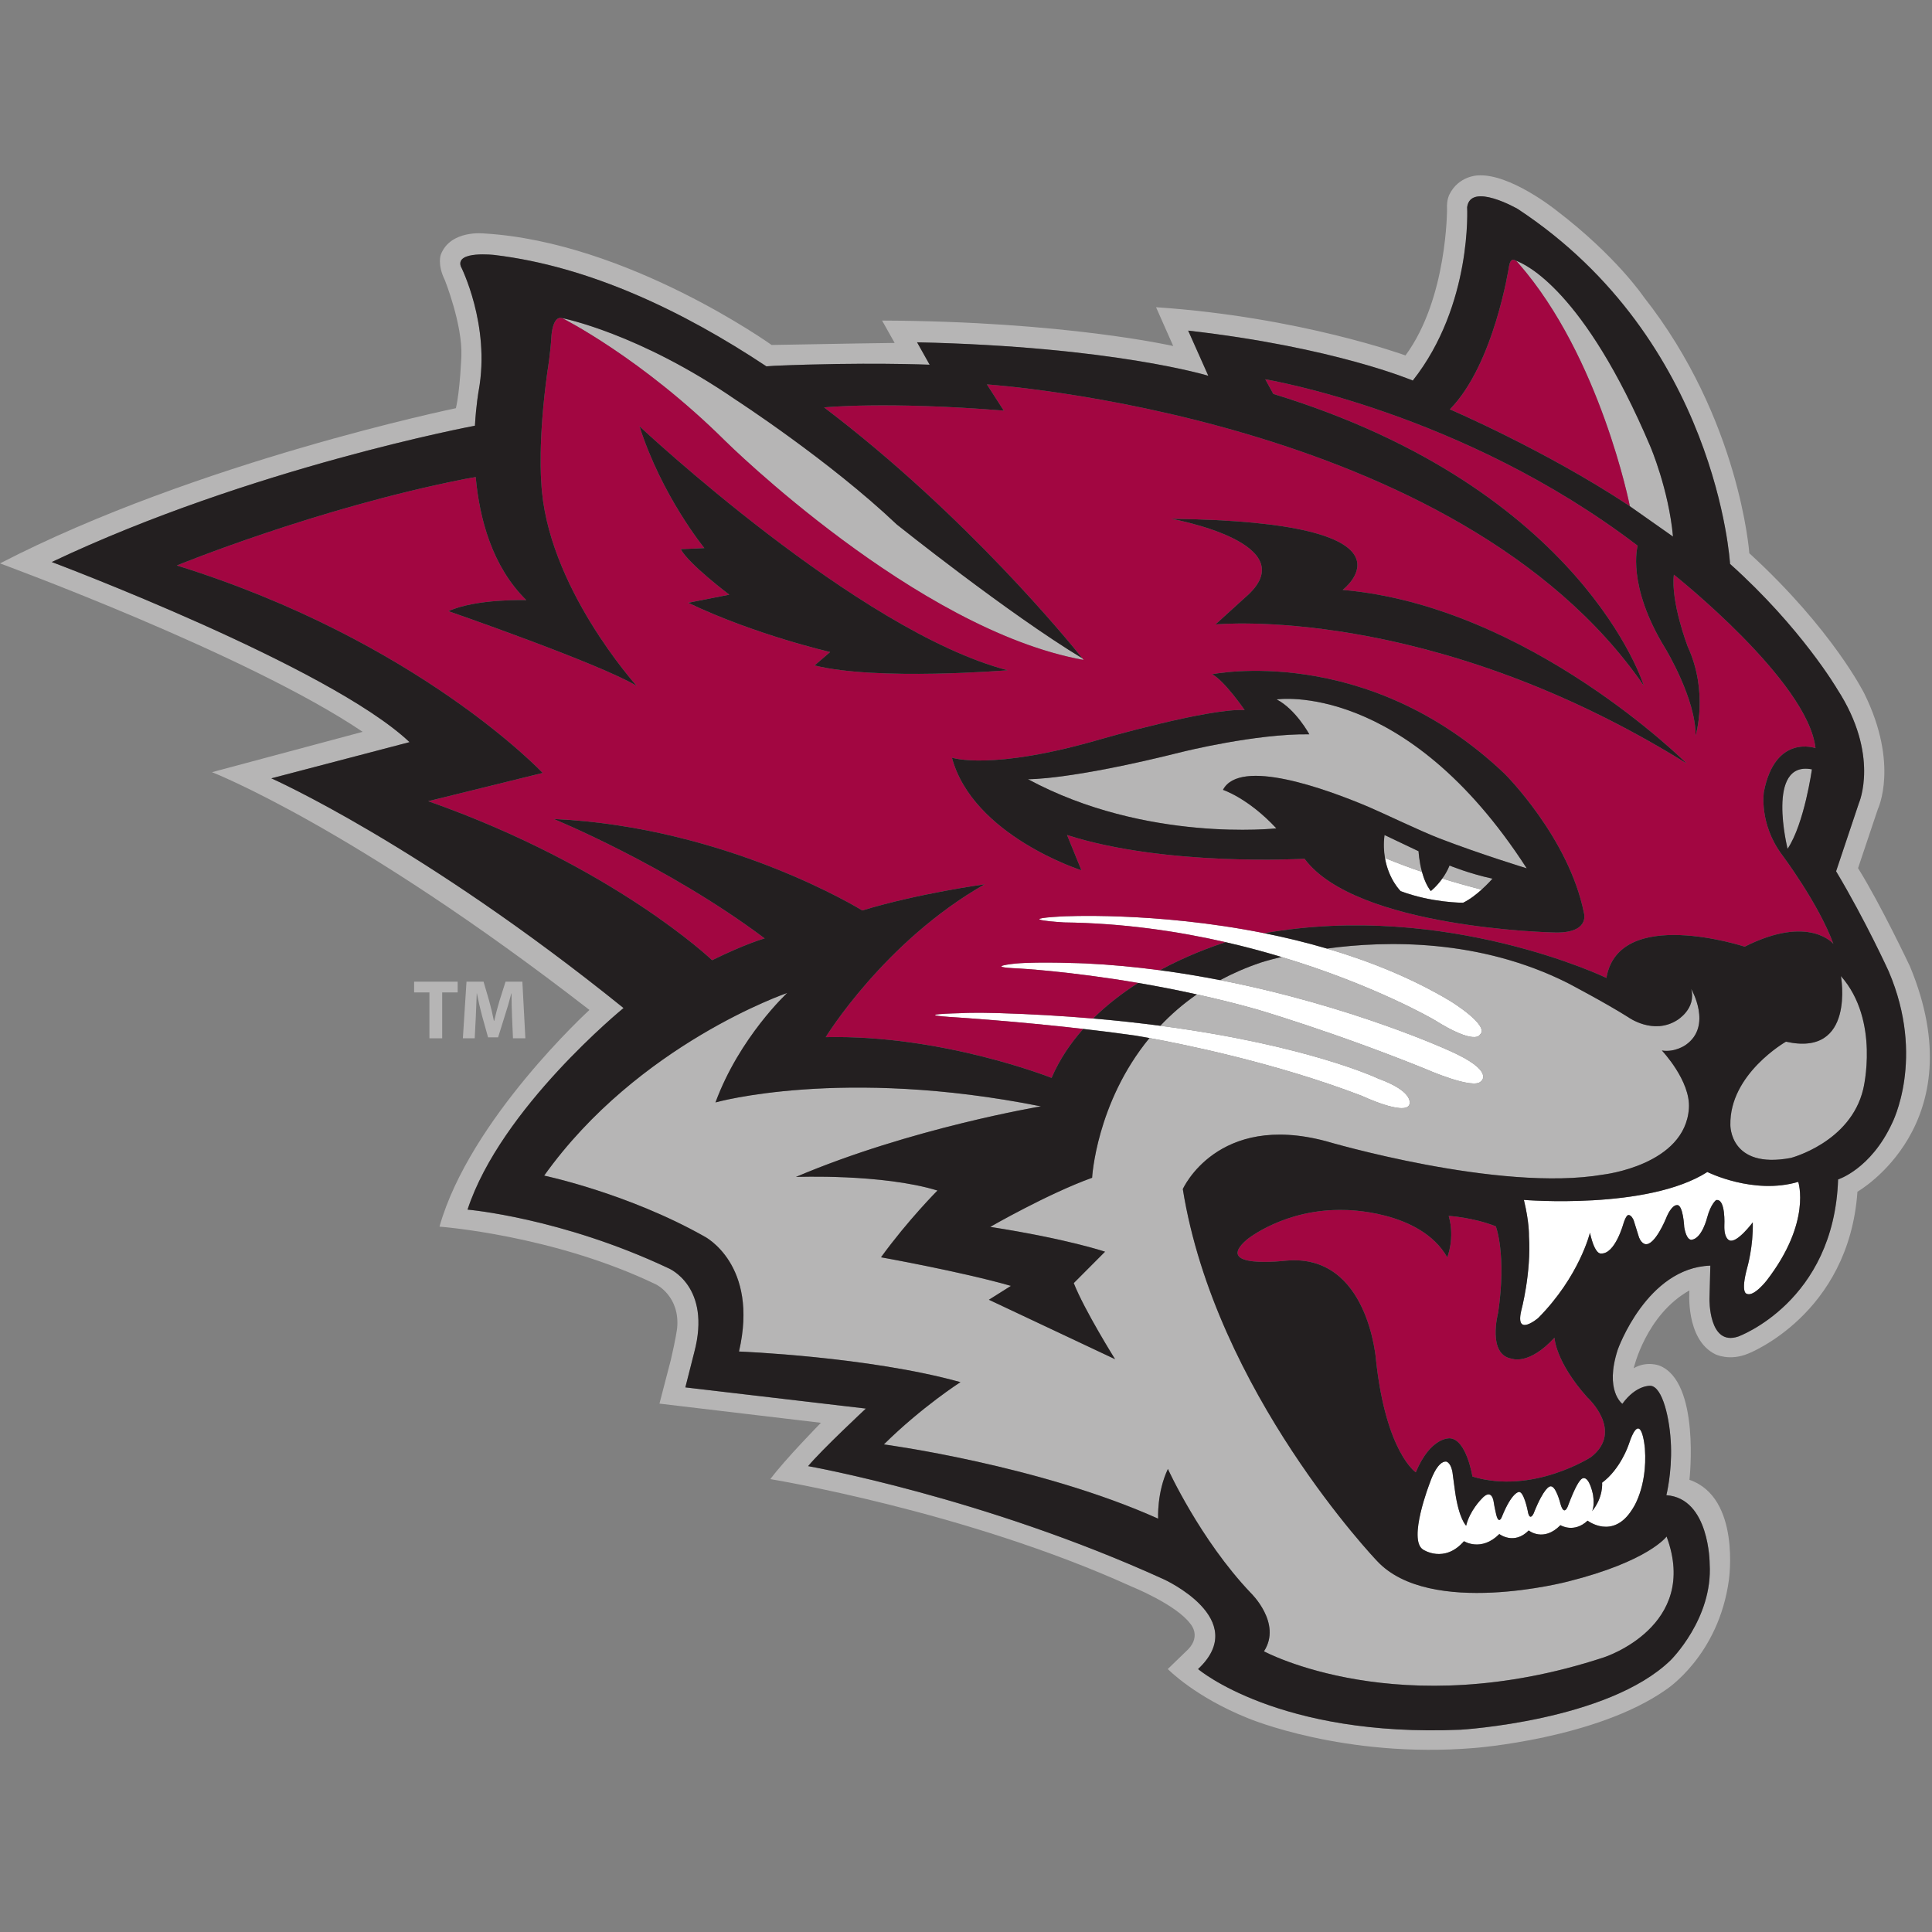 <?xml version="1.0" encoding="UTF-8"?>
<svg width="200px" height="200px" viewBox="0 0 200 200" version="1.1" xmlns="http://www.w3.org/2000/svg" xmlns:xlink="http://www.w3.org/1999/xlink">
    <rect x="0" y="0" width="200" height="200" fill="#808080" stroke="none"/>
    <!-- Generator: Sketch 51.3 (57544) - http://www.bohemiancoding.com/sketch -->
    <title>chico-st</title>
    <desc>Created with Sketch.</desc>
    <defs></defs>
    <g id="chico-st" stroke="none" stroke-width="1" fill="none" fill-rule="evenodd">
        <g id="chico-st_BGL" transform="translate(0, 18)">
            <g id="chico-st">
                <g id="g10" transform="translate(99.975, 81.61) scale(-1, 1) rotate(-180) translate(-99.975, -81.61) translate(0, 0.079)" fill-rule="nonzero">
                    <g id="g12">
                        <path d="M151.462,87.69 C152.162,88.028 152.835,88.561 153.376,89.048 C152.121,89.368 150.752,89.748 149.307,90.195 C148.714,89.361 148.116,88.899 148.116,88.899 C147.68,89.46 147.394,90.19 147.204,90.88 C145.94,91.311 144.653,91.791 143.371,92.32 C143.75,90.097 144.996,88.89 144.996,88.89 C148.252,87.668 151.462,87.69 151.462,87.69" id="path14" fill="#FFFFFF"></path>
                        <path d="M186.154,58.795 C181.515,57.423 176.744,59.816 176.744,59.816 C170.559,55.864 157.752,56.927 157.752,56.927 C158.329,54.552 158.276,53.203 158.276,53.203 C158.533,49.373 157.472,45.431 157.472,45.431 C156.84,42.667 159.238,44.704 159.238,44.704 C163.504,49.01 164.592,53.526 164.592,53.526 C165.112,51.168 165.741,51.381 165.741,51.381 C167.183,51.294 168.049,54.449 168.049,54.449 C168.336,55.376 168.553,55.357 168.553,55.357 C168.879,55.413 169.115,54.823 169.115,54.823 L169.577,53.343 C169.812,52.398 170.335,52.346 170.335,52.346 C171.32,52.207 172.448,54.973 172.448,54.973 C173.045,56.466 173.577,56.385 173.577,56.385 C174.238,56.527 174.352,54.102 174.352,54.102 C174.606,52.649 175.126,52.802 175.126,52.802 C176.2,52.949 176.72,55.089 176.72,55.089 C177.098,56.509 177.648,56.905 177.648,56.905 C178.664,57.115 178.503,54.268 178.503,54.268 C178.47,52.877 179.04,52.737 179.04,52.737 C179.802,52.401 181.446,54.602 181.446,54.602 C181.509,52.109 180.878,49.937 180.878,49.937 C180.141,47.229 180.827,47.209 180.827,47.209 C181.555,46.862 182.887,48.585 182.887,48.585 C187.563,54.649 186.154,58.795 186.154,58.795" id="path16" fill="#FFFFFF"></path>
                        <path d="M168.57,31.514 C168.57,31.514 167.731,29.042 165.85,27.655 C165.85,27.655 166.001,26.149 164.806,24.699 C164.806,24.699 165.091,25.149 164.914,26.378 C164.914,26.378 164.573,28.22 163.907,28.126 C163.541,28.075 163.043,27.168 162.358,25.363 C162.358,25.363 161.957,24.032 161.546,25.435 C161.546,25.435 161.037,27.529 160.429,27.255 C160.429,27.255 159.844,27.201 158.75,24.447 C158.75,24.447 158.339,23.554 158.143,24.772 C158.143,24.772 157.741,26.774 157.233,26.693 C157.233,26.693 156.503,26.69 155.466,24.1 C155.466,24.1 155.165,23.287 154.898,24.309 C154.898,24.309 154.718,25.054 154.618,25.704 C154.618,25.704 154.438,27.178 153.363,25.968 C153.363,25.968 152.139,24.75 151.776,23.201 C151.776,23.201 151.022,23.883 150.62,26.799 L150.394,28.47 C150.279,29.687 149.743,29.834 149.743,29.834 C148.762,29.975 148.012,27.623 148.012,27.623 C148.012,27.623 145.713,21.737 147.313,20.73 C147.313,20.73 149.503,19.25 151.551,21.597 C151.551,21.597 153.335,20.46 155.211,22.338 C155.211,22.338 156.73,21.162 158.251,22.708 C158.251,22.708 159.779,21.461 161.534,23.254 C161.534,23.254 162.924,22.389 164.348,23.722 C164.348,23.722 166.975,21.7 168.969,24.896 C168.969,24.896 170.564,27.08 170.281,31.182 C170.281,31.182 169.915,35.638 168.57,31.514" id="path18" fill="#FFFFFF"></path>
                        <path d="M110.16,85.652 C116.196,85.579 121.855,84.755 126.877,83.607 C128.917,83.141 130.845,82.62 132.656,82.076 C142.298,79.178 148.458,75.577 148.458,75.577 C152.752,72.883 153.192,74.026 153.192,74.026 C154.308,74.961 150.13,77.514 150.13,77.514 C146.11,79.917 141.719,81.665 137.366,82.945 C135.178,83.588 133.003,84.111 130.883,84.536 C119.517,86.812 109.877,86.27 109.877,86.27 C104.584,85.977 110.16,85.652 110.16,85.652" id="path20" fill="#FFFFFF"></path>
                        <path d="M105.448,80.886 C105.448,80.886 110.612,80.617 117.821,79.389 C119.723,79.066 121.761,78.673 123.895,78.201 C125.888,77.762 127.947,77.259 130.043,76.668 C130.043,76.668 138.137,74.303 147.552,70.49 C147.552,70.49 152.56,68.273 153.313,69.211 C153.313,69.211 154.834,70.247 150.046,72.368 C150.046,72.368 139.955,77.013 126.306,79.677 C124.296,80.069 122.209,80.42 120.067,80.703 C117.58,81.035 115.019,81.282 112.413,81.405 C112.413,81.405 107.579,81.615 105.124,81.394 C105.124,81.394 101.643,81.046 105.448,80.886" id="path22" fill="#FFFFFF"></path>
                        <path d="M142.708,69.471 C142.708,69.471 135.426,72.939 120.114,74.953 C117.954,75.238 115.635,75.493 113.153,75.705 C110.076,75.968 106.759,76.167 103.181,76.272 C103.181,76.272 100.73,76.343 99.397,76.256 C99.397,76.256 93.706,76.137 99.158,75.811 C99.158,75.811 105.192,75.425 112.136,74.627 C113.903,74.424 115.728,74.197 117.53,73.939 C117.53,73.939 118.07,73.853 118.993,73.684 C122.543,73.037 132.043,71.122 140.967,67.704 C140.967,67.704 145.36,65.637 145.885,66.763 C145.885,66.763 146.588,68.051 142.708,69.471" id="path24" fill="#FFFFFF"></path>
                        <path d="M195.862,64.854 C193.66,60.106 190.279,59.047 190.279,59.047 C189.855,46.363 179.939,42.782 179.939,42.782 C176.872,41.746 176.965,46.667 176.965,46.667 L177.053,50.124 C170.476,49.902 167.475,41.443 167.475,41.443 C166.077,37.163 167.946,35.819 167.946,35.819 C169.382,37.8 170.857,37.686 170.857,37.686 C172.103,37.596 172.882,34.282 172.98,31.458 C173.079,28.663 172.502,26.359 172.502,26.359 C176.992,26.041 176.984,19.254 176.984,19.254 C177.332,13.573 172.927,9.261 172.927,9.261 C166.439,2.977 151.221,2.083 151.221,2.083 C132.338,1.266 124.023,8.36 124.023,8.36 C129.543,13.532 120.488,17.647 120.488,17.647 C101.828,26.154 83.657,29.368 83.657,29.368 C85.045,31.045 89.634,35.326 89.634,35.326 L70.947,37.519 L71.866,41.139 C73.691,48.01 69.199,49.854 69.199,49.854 C58.08,55.094 48.399,55.922 48.399,55.922 C51.852,66.444 64.55,76.789 64.55,76.789 C43.562,93.723 28.089,100.568 28.089,100.568 L42.395,104.316 C34.053,112.198 5.358,122.96 5.358,122.96 C25.982,132.737 49.164,137.071 49.164,137.071 C49.289,139.261 49.553,140.697 49.553,140.697 C50.796,147.514 47.696,153.586 47.696,153.586 C47.175,155.217 51.203,154.744 51.203,154.744 C60.995,153.569 70.674,148.971 79.339,143.217 L80.146,143.274 C89.43,143.673 96.237,143.386 96.237,143.386 L94.936,145.706 C115.26,145.259 125.084,142.24 125.084,142.24 L122.999,146.916 C138.179,145.192 146.252,141.745 146.252,141.745 C152.435,149.579 151.878,159.693 151.878,159.693 C152.224,162.33 157.115,159.511 157.115,159.511 C177.783,145.906 179.094,122.765 179.094,122.765 C186.492,116.134 190.198,109.788 190.198,109.788 C194.621,102.961 192.434,98.004 192.434,98.004 L190.072,90.946 C193.124,85.847 195.517,80.588 195.517,80.588 C199.362,71.596 195.862,64.854 195.862,64.854 Z M197.723,81.089 C197.723,81.089 194.691,87.517 192.345,91.269 L194.396,97.386 C194.396,97.386 196.612,101.989 193.002,109.328 C193.002,109.328 189.717,115.977 181.09,123.869 C181.09,123.869 180.102,137.798 170.158,150.403 C170.158,150.403 167.316,154.635 161.101,159.369 C161.101,159.369 156.28,163.248 152.934,162.978 C152.934,162.978 150.982,162.922 150.036,160.997 C150.036,160.997 149.738,160.436 149.797,159.519 C149.797,159.519 149.84,150.243 145.496,144.345 C145.496,144.345 134.589,148.332 119.673,149.338 L121.451,145.322 C121.451,145.322 110.244,147.879 91.312,147.957 L92.615,145.641 C92.615,145.641 85.835,145.548 79.877,145.43 C79.877,145.43 64.985,156.084 50.131,156.972 C50.131,156.972 46.638,157.386 45.632,154.783 C45.632,154.783 45.246,153.776 46.048,152.15 C46.048,152.15 47.879,147.563 47.762,144.307 C47.762,144.307 47.63,140.739 47.193,138.884 C47.193,138.884 20.359,133.346 -6.06329786e-14,122.818 C-6.06329786e-14,122.818 25.628,113.433 37.544,105.383 L21.943,101.205 C21.943,101.205 36.618,95.512 61.019,76.592 C61.019,76.592 48.629,65.276 45.495,54.159 C45.495,54.159 57.27,53.3 67.924,48.171 C67.924,48.171 70.419,46.958 70.095,43.636 C70.095,43.636 69.97,42.612 69.444,40.361 L68.267,35.839 L84.982,33.853 C84.982,33.853 81.22,30.018 79.746,28.023 C79.746,28.023 99.884,24.736 117.087,16.925 C117.087,16.925 121.738,15.058 123.214,13.059 C123.214,13.059 124.369,11.842 123.007,10.411 L120.889,8.364 C120.889,8.364 123.676,5.48 129.203,3.268 C129.203,3.268 139.143,-0.932 152.637,0.191 C152.637,0.191 165.244,1.139 172.464,6.228 C172.464,6.228 177.912,9.72 178.975,17.591 C178.975,17.591 180.22,26.116 174.892,27.949 C174.892,27.949 176.037,38.134 171.757,39.785 C171.757,39.785 170.445,40.282 169.119,39.502 C169.119,39.502 170.383,45.028 174.887,47.555 C174.887,47.555 174.45,42.498 177.557,40.955 C177.557,40.955 179.03,40.196 180.989,41.023 C180.989,41.023 191.385,45.049 192.282,57.777 C192.282,57.777 204.521,64.715 197.723,81.089 Z" id="path26" fill="#B6B5B5"></path>
                        <path d="M157.199,153.874 C165.687,144.16 168.722,128.747 168.722,128.747 C168.664,128.786 168.605,128.822 168.547,128.86 L168.548,128.859 L173.188,125.595 C172.741,130.489 170.846,134.914 170.846,134.914 C163.96,151.151 157.879,153.822 156.914,154.156 C157.076,154.04 157.199,153.874 157.199,153.874" id="path28" fill="#B6B5B5"></path>
                        <path d="M112.179,112.824 C112.179,112.824 112.136,112.879 112.05,112.986 C104.359,117.628 92.834,126.848 92.834,126.848 C85.837,133.485 76.159,139.76 76.159,139.76 C66.116,146.669 58.198,148.209 58.198,148.209 C58.198,148.209 66.393,144.113 75.106,135.467 C75.106,135.467 94.864,115.928 112.179,112.824" id="path30" fill="#B6B5B5"></path>
                        <path d="M106.418,100.477 C118.654,93.88 132.125,95.391 132.125,95.391 C129.204,98.535 126.602,99.375 126.602,99.375 C128.354,102.726 137.267,99.473 141.635,97.629 C143.096,97.01 147.086,95.09 148.993,94.357 C153.265,92.712 158.046,91.252 158.046,91.252 C145.45,110.76 132.16,108.738 132.16,108.738 C134.143,107.708 135.541,105.125 135.541,105.125 C130.027,105.209 122.405,103.31 122.405,103.31 C110.697,100.368 106.418,100.477 106.418,100.477" id="path32" fill="#B6B5B5"></path>
                        <path d="M153.376,89.048 C154.042,89.649 154.501,90.182 154.501,90.182 C152.083,90.703 150.056,91.541 150.056,91.541 C149.844,91.017 149.576,90.571 149.307,90.195 C150.752,89.748 152.121,89.368 153.376,89.048" id="path34" fill="#B6B5B5"></path>
                        <path d="M143.371,92.32 C144.653,91.791 145.94,91.311 147.204,90.88 C146.896,92.004 146.849,93.022 146.849,93.022 L143.326,94.698 C143.21,93.806 143.25,93.017 143.371,92.32" id="path36" fill="#B6B5B5"></path>
                        <path d="M173.612,75.531 C171.133,73.967 168.569,75.831 168.569,75.831 C166.169,77.348 162.265,79.391 162.265,79.391 C153.189,83.939 143.599,83.793 137.366,82.945 C141.719,81.665 146.11,79.917 150.13,77.514 C150.13,77.514 154.308,74.961 153.192,74.026 C153.192,74.026 152.752,72.883 148.458,75.577 C148.458,75.577 142.298,79.178 132.656,82.076 C131.302,81.754 130.531,81.5 130.531,81.5 C128.99,80.981 127.588,80.365 126.306,79.677 C139.955,77.013 150.046,72.368 150.046,72.368 C154.834,70.247 153.313,69.211 153.313,69.211 C152.56,68.273 147.552,70.49 147.552,70.49 C138.137,74.303 130.043,76.668 130.043,76.668 C127.947,77.259 125.888,77.762 123.895,78.201 C122.449,77.201 121.201,76.102 120.114,74.953 C135.426,72.939 142.708,69.471 142.708,69.471 C146.588,68.051 145.885,66.763 145.885,66.763 C145.36,65.637 140.967,67.704 140.967,67.704 C132.043,71.122 122.543,73.037 118.993,73.684 C113.475,66.976 113.054,59.219 113.054,59.219 C108.452,57.558 102.507,54.134 102.507,54.134 C110.539,52.881 114.394,51.565 114.394,51.565 L111.154,48.314 C112.284,45.463 115.433,40.437 115.433,40.437 L102.371,46.591 L104.652,48.027 C99.498,49.505 91.202,50.986 91.202,50.986 C93.985,54.828 97.046,57.898 97.046,57.898 C91.299,59.657 82.392,59.304 82.392,59.304 C94.302,64.37 107.757,66.611 107.757,66.611 C87.159,70.728 74.066,67.018 74.066,67.018 C76.555,73.775 81.494,78.351 81.494,78.351 C81.494,78.351 66.056,73.075 56.332,59.442 C56.332,59.442 64.959,57.636 72.929,53.138 C72.929,53.138 78.589,50.258 76.5,41.233 C76.5,41.233 89.883,40.715 99.427,38.062 C99.427,38.062 95.426,35.501 91.498,31.617 C91.498,31.617 107.514,29.484 119.891,23.93 C119.891,23.93 119.741,26.622 120.9,29.075 C120.9,29.075 124.228,21.76 129.474,16.247 C129.474,16.247 132.744,13.115 130.845,10.197 C130.845,10.197 144.877,2.609 166.038,9.573 C166.038,9.573 175.984,12.763 172.525,22.082 C172.525,22.082 170.686,19.525 162.315,17.423 C162.315,17.423 148.002,13.656 142.539,19.564 C142.539,19.564 125.812,37.062 122.444,58.047 C122.444,58.047 125.999,66.03 137.29,63 C137.29,63 155.213,57.691 165.971,59.549 C165.971,59.549 174.444,60.515 174.834,66.405 C175.022,69.255 172.035,72.394 172.035,72.394 C173.409,72.171 174.509,72.974 174.509,72.974 C177.31,74.938 175.073,78.767 175.073,78.767 C175.625,76.711 173.612,75.531 173.612,75.531" id="path38" fill="#B6B5B5"></path>
                        <path d="M184.881,73.307 C184.881,73.307 179.026,69.97 179.127,64.687 C179.127,64.687 179.04,60.082 185.38,61.271 C185.38,61.271 191.566,62.863 192.879,68.391 C192.879,68.391 194.64,75.481 190.572,80.097 C190.572,80.097 192.1,71.687 184.881,73.307" id="path40" fill="#B6B5B5"></path>
                        <path d="M187.568,101.498 C182.76,102.435 185.05,93.273 185.05,93.273 C186.789,95.884 187.568,101.498 187.568,101.498" id="path42" fill="#B6B5B5"></path>
                        <polyline id="path44" fill="#B6B5B5" points="45.776 73.656 45.776 78.406 47.377 78.406 47.377 79.518 42.869 79.518 42.869 78.406 44.453 78.406 44.453 73.656 45.776 73.656"></polyline>
                        <path d="M49.352,78.311 L49.368,78.311 C49.517,77.534 49.709,76.711 49.895,76.013 L50.525,73.752 L51.562,73.752 L52.276,76.039 C52.5,76.727 52.746,77.564 52.934,78.311 L52.953,78.311 C52.953,77.448 52.981,76.604 53.006,75.9 L53.103,73.656 L54.386,73.656 L54.076,79.518 L52.335,79.518 L51.716,77.57 C51.516,76.91 51.315,76.143 51.16,75.465 L51.127,75.465 C50.994,76.154 50.82,76.883 50.632,77.555 L50.058,79.518 L48.292,79.518 L47.916,73.656 L49.142,73.656 L49.256,75.885 C49.289,76.615 49.323,77.519 49.352,78.311" id="path46" fill="#B6B5B5"></path>
                        <path d="M168.722,128.747 C168.722,128.747 165.687,144.16 157.199,153.874 C157.199,153.874 157.076,154.04 156.914,154.156 C156.672,154.325 156.348,154.378 156.212,153.568 C156.212,153.568 154.68,143.435 150.089,138.766 C150.089,138.766 159.938,134.545 168.547,128.86 C168.605,128.822 168.664,128.786 168.722,128.747" id="path48" fill="#A20641"></path>
                        <path d="M125.823,116.498 L128.879,119.274 C135.501,124.908 121.236,127.435 121.236,127.435 C148.236,127.118 138.99,120.075 138.99,120.075 C158.28,118.403 174.597,102.11 174.597,102.11 C147.863,118.719 125.823,116.498 125.823,116.498 Z M160.722,84.617 C160.722,84.617 140.369,85.051 135.045,92.243 C135.045,92.243 120.698,91.409 110.458,94.701 L111.949,91.049 C111.949,91.049 100.717,94.628 98.542,102.71 C98.542,102.71 102.581,101.294 114.029,104.642 C114.029,104.642 125.117,107.841 128.845,107.638 C128.845,107.638 126.719,110.727 125.473,111.34 C125.473,111.34 141.451,114.656 155.764,101.037 C155.764,101.037 162.419,94.424 163.974,86.606 C163.974,86.606 164.635,84.438 160.722,84.617 Z M84.326,112.255 L85.938,113.644 C85.938,113.644 78.162,115.428 71.238,118.742 L75.497,119.58 C75.497,119.58 71.301,122.74 70.473,124.29 L72.916,124.402 C72.916,124.402 68.514,129.775 66.199,137.012 C66.199,137.012 88.847,115.765 104.306,111.757 C104.306,111.757 90.782,110.642 84.326,112.255 Z M184.475,92.654 C182.068,95.878 182.596,99.164 182.596,99.164 C183.767,105.196 187.94,103.695 187.94,103.695 C187.171,110.646 173.279,121.652 173.279,121.652 C172.944,118.81 174.708,114.216 174.708,114.216 C176.903,109.451 175.523,104.968 175.523,104.968 C175.588,108.738 172.425,113.964 172.425,113.964 C168.331,120.596 169.533,124.647 169.533,124.647 C151.373,138.509 130.981,141.876 130.981,141.876 L131.812,140.362 C163.92,130.55 170.167,110.16 170.167,110.16 C150.875,138.161 102.164,141.346 102.164,141.346 L103.909,138.636 C91.722,139.618 85.309,138.966 85.309,138.966 C100.057,127.781 110.769,114.59 112.05,112.986 C112.136,112.879 112.179,112.824 112.179,112.824 C94.864,115.928 75.106,135.467 75.106,135.467 C66.393,144.113 58.198,148.209 58.198,148.209 C57.207,148.508 57.085,146.379 57.085,146.379 C56.984,144.549 56.678,142.751 56.678,142.751 C55.654,135.434 56.032,131.23 56.032,131.23 C56.536,120.502 65.913,110.137 65.913,110.137 C62.104,112.439 46.425,117.875 46.425,117.875 C49.326,119.187 54.483,119.018 54.483,119.018 C50.945,122.495 49.636,127.458 49.245,131.756 L48.117,131.557 C32.76,128.531 18.305,122.604 18.305,122.604 C43.3,114.825 56.178,101.126 56.178,101.126 L44.33,98.203 C63.589,91.418 73.72,81.741 73.72,81.741 C77.299,83.497 79.161,83.997 79.161,83.997 C69.091,91.549 57.321,96.361 57.321,96.361 C75.336,95.528 89.262,86.889 89.262,86.889 C95.05,88.657 101.927,89.597 101.927,89.597 C91.549,83.691 85.477,73.775 85.477,73.775 C97.59,74.045 108.859,69.558 108.859,69.558 C109.677,71.466 110.819,73.146 112.136,74.627 C105.192,75.425 99.158,75.811 99.158,75.811 C93.706,76.137 99.397,76.256 99.397,76.256 C100.73,76.343 103.181,76.272 103.181,76.272 C106.759,76.167 110.076,75.968 113.153,75.705 C114.605,77.14 116.213,78.362 117.821,79.389 C110.612,80.617 105.448,80.886 105.448,80.886 C101.643,81.046 105.124,81.394 105.124,81.394 C107.579,81.615 112.413,81.405 112.413,81.405 C115.019,81.282 117.58,81.035 120.067,80.703 C122.849,82.206 125.402,83.134 126.877,83.607 C121.855,84.755 116.196,85.579 110.16,85.652 C110.16,85.652 104.584,85.977 109.877,86.27 C109.877,86.27 119.517,86.812 130.883,84.536 C149.766,87.864 166.294,79.907 166.294,79.907 C167.582,87.413 180.611,83.143 180.611,83.143 C187.293,86.509 189.792,83.431 189.792,83.431 C188.26,87.616 184.475,92.654 184.475,92.654 Z" id="path50" fill="#A20641"></path>
                        <path d="M164.331,36.471 C160.994,40.201 160.92,42.667 160.92,42.667 C158.276,39.78 156.517,40.485 156.517,40.485 C153.916,40.888 155.087,45.246 155.087,45.246 C155.973,51.306 154.847,54.189 154.847,54.189 C152.551,55.111 149.969,55.273 149.969,55.273 C150.634,52.932 149.819,50.988 149.819,50.988 C147.01,55.901 139.197,55.882 139.197,55.882 C133.012,56.054 129.099,52.836 129.099,52.836 C125.442,49.716 133.106,50.635 133.106,50.635 C141.722,51.443 142.458,40.22 142.458,40.22 C143.505,30.748 146.561,28.728 146.561,28.728 C148.116,32.446 150.102,32.249 150.102,32.249 C151.824,32.115 152.424,28.289 152.424,28.289 C158.642,26.393 164.698,30.301 164.698,30.301 C168.159,33.009 164.331,36.471 164.331,36.471" id="path52" fill="#A20641"></path>
                        <path d="M192.879,68.391 C191.566,62.863 185.38,61.271 185.38,61.271 C179.04,60.082 179.127,64.687 179.127,64.687 C179.026,69.97 184.881,73.307 184.881,73.307 C192.1,71.687 190.572,80.097 190.572,80.097 C194.64,75.481 192.879,68.391 192.879,68.391 Z M182.887,48.585 C182.887,48.585 181.555,46.862 180.827,47.209 C180.827,47.209 180.141,47.229 180.878,49.937 C180.878,49.937 181.509,52.109 181.446,54.602 C181.446,54.602 179.802,52.401 179.04,52.737 C179.04,52.737 178.47,52.877 178.503,54.268 C178.503,54.268 178.664,57.115 177.648,56.905 C177.648,56.905 177.098,56.509 176.72,55.089 C176.72,55.089 176.2,52.949 175.126,52.802 C175.126,52.802 174.606,52.649 174.352,54.102 C174.352,54.102 174.238,56.527 173.577,56.385 C173.577,56.385 173.045,56.466 172.448,54.973 C172.448,54.973 171.32,52.207 170.335,52.346 C170.335,52.346 169.812,52.398 169.577,53.343 L169.115,54.823 C169.115,54.823 168.879,55.413 168.553,55.357 C168.553,55.357 168.336,55.376 168.049,54.449 C168.049,54.449 167.183,51.294 165.741,51.381 C165.741,51.381 165.112,51.168 164.592,53.526 C164.592,53.526 163.504,49.01 159.238,44.704 C159.238,44.704 156.84,42.667 157.472,45.431 C157.472,45.431 158.533,49.373 158.276,53.203 C158.276,53.203 158.329,54.552 157.752,56.927 C157.752,56.927 170.559,55.864 176.744,59.816 C176.744,59.816 181.515,57.423 186.154,58.795 C186.154,58.795 187.563,54.649 182.887,48.585 Z M168.57,31.514 C169.915,35.638 170.281,31.182 170.281,31.182 C170.564,27.08 168.969,24.896 168.969,24.896 C166.975,21.7 164.348,23.722 164.348,23.722 C162.924,22.389 161.534,23.254 161.534,23.254 C159.779,21.461 158.251,22.708 158.251,22.708 C156.73,21.162 155.211,22.338 155.211,22.338 C153.335,20.46 151.551,21.597 151.551,21.597 C149.503,19.25 147.313,20.73 147.313,20.73 C145.713,21.737 148.012,27.623 148.012,27.623 C148.012,27.623 148.762,29.975 149.743,29.834 C149.743,29.834 150.279,29.687 150.394,28.47 L150.62,26.799 C151.022,23.883 151.776,23.201 151.776,23.201 C152.139,24.75 153.363,25.968 153.363,25.968 C154.438,27.178 154.618,25.704 154.618,25.704 C154.718,25.054 154.898,24.309 154.898,24.309 C155.165,23.287 155.466,24.1 155.466,24.1 C156.503,26.69 157.233,26.693 157.233,26.693 C157.741,26.774 158.143,24.772 158.143,24.772 C158.339,23.554 158.75,24.447 158.75,24.447 C159.844,27.201 160.429,27.255 160.429,27.255 C161.037,27.529 161.546,25.435 161.546,25.435 C161.957,24.032 162.358,25.363 162.358,25.363 C163.043,27.168 163.541,28.075 163.907,28.126 C164.573,28.22 164.914,26.378 164.914,26.378 C165.091,25.149 164.806,24.699 164.806,24.699 C166.001,26.149 165.85,27.655 165.85,27.655 C167.731,29.042 168.57,31.514 168.57,31.514 Z M149.969,55.273 C149.969,55.273 152.551,55.111 154.847,54.189 C154.847,54.189 155.973,51.306 155.087,45.246 C155.087,45.246 153.916,40.888 156.517,40.485 C156.517,40.485 158.276,39.78 160.92,42.667 C160.92,42.667 160.994,40.201 164.331,36.471 C164.331,36.471 168.159,33.009 164.698,30.301 C164.698,30.301 158.642,26.393 152.424,28.289 C152.424,28.289 151.824,32.115 150.102,32.249 C150.102,32.249 148.116,32.446 146.561,28.728 C146.561,28.728 143.505,30.748 142.458,40.22 C142.458,40.22 141.722,51.443 133.106,50.635 C133.106,50.635 125.442,49.716 129.099,52.836 C129.099,52.836 133.012,56.054 139.197,55.882 C139.197,55.882 147.01,55.901 149.819,50.988 C149.819,50.988 150.634,52.932 149.969,55.273 Z M187.568,101.498 C187.568,101.498 186.789,95.884 185.05,93.273 C185.05,93.273 182.76,102.435 187.568,101.498 Z M172.525,22.082 C175.984,12.763 166.038,9.573 166.038,9.573 C144.877,2.609 130.845,10.197 130.845,10.197 C132.744,13.115 129.474,16.247 129.474,16.247 C124.228,21.76 120.9,29.075 120.9,29.075 C119.741,26.622 119.891,23.93 119.891,23.93 C107.514,29.484 91.498,31.617 91.498,31.617 C95.426,35.501 99.427,38.062 99.427,38.062 C89.883,40.715 76.5,41.233 76.5,41.233 C78.589,50.258 72.929,53.138 72.929,53.138 C64.959,57.636 56.332,59.442 56.332,59.442 C66.056,73.075 81.494,78.351 81.494,78.351 C81.494,78.351 76.555,73.775 74.066,67.018 C74.066,67.018 87.159,70.728 107.757,66.611 C107.757,66.611 94.302,64.37 82.392,59.304 C82.392,59.304 91.299,59.657 97.046,57.898 C97.046,57.898 93.985,54.828 91.202,50.986 C91.202,50.986 99.498,49.505 104.652,48.027 L102.371,46.591 L115.433,40.437 C115.433,40.437 112.284,45.463 111.154,48.314 L114.394,51.565 C114.394,51.565 110.539,52.881 102.507,54.134 C102.507,54.134 108.452,57.558 113.054,59.219 C113.054,59.219 113.475,66.976 118.993,73.684 C118.07,73.853 117.53,73.939 117.53,73.939 C115.728,74.197 113.903,74.424 112.136,74.627 C110.819,73.146 109.677,71.466 108.859,69.558 C108.859,69.558 97.59,74.045 85.477,73.775 C85.477,73.775 91.549,83.691 101.927,89.597 C101.927,89.597 95.05,88.657 89.262,86.889 C89.262,86.889 75.336,95.528 57.321,96.361 C57.321,96.361 69.091,91.549 79.161,83.997 C79.161,83.997 77.299,83.497 73.72,81.741 C73.72,81.741 63.589,91.418 44.33,98.203 L56.178,101.126 C56.178,101.126 43.3,114.825 18.305,122.604 C18.305,122.604 32.76,128.531 48.117,131.557 L49.245,131.756 C49.636,127.458 50.945,122.495 54.483,119.018 C54.483,119.018 49.326,119.187 46.425,117.875 C46.425,117.875 62.104,112.439 65.913,110.137 C65.913,110.137 56.536,120.502 56.032,131.23 C56.032,131.23 55.654,135.434 56.678,142.751 C56.678,142.751 56.984,144.549 57.085,146.379 C57.085,146.379 57.207,148.508 58.198,148.209 C58.198,148.209 66.116,146.669 76.159,139.76 C76.159,139.76 85.837,133.485 92.834,126.848 C92.834,126.848 104.359,117.628 112.05,112.986 C110.769,114.59 100.057,127.781 85.309,138.966 C85.309,138.966 91.722,139.618 103.909,138.636 L102.164,141.346 C102.164,141.346 150.875,138.161 170.167,110.16 C170.167,110.16 163.92,130.55 131.812,140.362 L130.981,141.876 C130.981,141.876 151.373,138.509 169.533,124.647 C169.533,124.647 168.331,120.596 172.425,113.964 C172.425,113.964 175.588,108.738 175.523,104.968 C175.523,104.968 176.903,109.451 174.708,114.216 C174.708,114.216 172.944,118.81 173.279,121.652 C173.279,121.652 187.171,110.646 187.94,103.695 C187.94,103.695 183.767,105.196 182.596,99.164 C182.596,99.164 182.068,95.878 184.475,92.654 C184.475,92.654 188.26,87.616 189.792,83.431 C189.792,83.431 187.293,86.509 180.611,83.143 C180.611,83.143 167.582,87.413 166.294,79.907 C166.294,79.907 149.766,87.864 130.883,84.536 C133.003,84.111 135.178,83.588 137.366,82.945 C143.599,83.793 153.189,83.939 162.265,79.391 C162.265,79.391 166.169,77.348 168.569,75.831 C168.569,75.831 171.133,73.967 173.612,75.531 C173.612,75.531 175.625,76.711 175.073,78.767 C175.073,78.767 177.31,74.938 174.509,72.974 C174.509,72.974 173.409,72.171 172.035,72.394 C172.035,72.394 175.022,69.255 174.834,66.405 C174.444,60.515 165.971,59.549 165.971,59.549 C155.213,57.691 137.29,63 137.29,63 C125.999,66.03 122.444,58.047 122.444,58.047 C125.812,37.062 142.539,19.564 142.539,19.564 C148.002,13.656 162.315,17.423 162.315,17.423 C170.686,19.525 172.525,22.082 172.525,22.082 Z M156.212,153.568 C156.348,154.378 156.672,154.325 156.914,154.156 C157.879,153.822 163.96,151.151 170.846,134.914 C170.846,134.914 172.741,130.489 173.188,125.595 L168.548,128.859 L168.547,128.86 C159.938,134.545 150.089,138.766 150.089,138.766 C154.68,143.435 156.212,153.568 156.212,153.568 Z M195.517,80.588 C195.517,80.588 193.124,85.847 190.072,90.946 L192.434,98.004 C192.434,98.004 194.621,102.961 190.198,109.788 C190.198,109.788 186.492,116.134 179.094,122.765 C179.094,122.765 177.783,145.906 157.115,159.511 C157.115,159.511 152.224,162.33 151.878,159.693 C151.878,159.693 152.435,149.579 146.252,141.745 C146.252,141.745 138.179,145.192 122.999,146.916 L125.084,142.24 C125.084,142.24 115.26,145.259 94.936,145.706 L96.237,143.386 C96.237,143.386 89.43,143.673 80.146,143.274 L79.339,143.217 C70.674,148.971 60.995,153.569 51.203,154.744 C51.203,154.744 47.175,155.217 47.696,153.586 C47.696,153.586 50.796,147.514 49.553,140.697 C49.553,140.697 49.289,139.261 49.164,137.071 C49.164,137.071 25.982,132.737 5.358,122.96 C5.358,122.96 34.053,112.198 42.395,104.316 L28.089,100.568 C28.089,100.568 43.562,93.723 64.55,76.789 C64.55,76.789 51.852,66.444 48.399,55.922 C48.399,55.922 58.08,55.094 69.199,49.854 C69.199,49.854 73.691,48.01 71.866,41.139 L70.947,37.519 L89.634,35.326 C89.634,35.326 85.045,31.045 83.657,29.368 C83.657,29.368 101.828,26.154 120.488,17.647 C120.488,17.647 129.543,13.532 124.023,8.36 C124.023,8.36 132.338,1.266 151.221,2.083 C151.221,2.083 166.439,2.977 172.927,9.261 C172.927,9.261 177.332,13.573 176.984,19.254 C176.984,19.254 176.992,26.041 172.502,26.359 C172.502,26.359 173.079,28.663 172.98,31.458 C172.882,34.282 172.103,37.596 170.857,37.686 C170.857,37.686 169.382,37.8 167.946,35.819 C167.946,35.819 166.077,37.163 167.475,41.443 C167.475,41.443 170.476,49.902 177.053,50.124 L176.965,46.667 C176.965,46.667 176.872,41.746 179.939,42.782 C179.939,42.782 189.855,46.363 190.279,59.047 C190.279,59.047 193.66,60.106 195.862,64.854 C195.862,64.854 199.362,71.596 195.517,80.588 Z" id="path54" fill="#231F20"></path>
                        <path d="M117.821,79.389 C116.213,78.362 114.605,77.14 113.153,75.705 C115.635,75.493 117.954,75.238 120.114,74.953 C121.201,76.102 122.449,77.201 123.895,78.201 C121.761,78.673 119.723,79.066 117.821,79.389" id="path56" fill="#231F20"></path>
                        <path d="M120.067,80.703 C122.209,80.42 124.296,80.069 126.306,79.677 C127.588,80.365 128.99,80.981 130.531,81.5 C130.531,81.5 131.302,81.754 132.656,82.076 C130.845,82.62 128.917,83.141 126.877,83.607 C125.402,83.134 122.849,82.206 120.067,80.703" id="path58" fill="#231F20"></path>
                        <path d="M66.199,137.012 C68.514,129.775 72.916,124.402 72.916,124.402 L70.473,124.29 C71.301,122.74 75.497,119.58 75.497,119.58 L71.238,118.742 C78.162,115.428 85.938,113.644 85.938,113.644 L84.326,112.255 C90.782,110.642 104.306,111.757 104.306,111.757 C88.847,115.765 66.199,137.012 66.199,137.012" id="path60" fill="#231F20"></path>
                        <path d="M106.418,100.477 C106.418,100.477 110.697,100.368 122.405,103.31 C122.405,103.31 130.027,105.209 135.541,105.125 C135.541,105.125 134.143,107.708 132.16,108.738 C132.16,108.738 145.45,110.76 158.046,91.252 C158.046,91.252 153.265,92.712 148.993,94.357 C147.086,95.09 143.096,97.01 141.635,97.629 C137.267,99.473 128.354,102.726 126.602,99.375 C126.602,99.375 129.204,98.535 132.125,95.391 C132.125,95.391 118.654,93.88 106.418,100.477 Z M153.376,89.048 C152.835,88.561 152.162,88.028 151.462,87.69 C151.462,87.69 148.252,87.668 144.996,88.89 C144.996,88.89 143.75,90.097 143.371,92.32 C143.25,93.017 143.21,93.806 143.326,94.698 L146.849,93.022 C146.849,93.022 146.896,92.004 147.204,90.88 C147.394,90.19 147.68,89.46 148.116,88.899 C148.116,88.899 148.714,89.361 149.307,90.195 C149.576,90.571 149.844,91.017 150.056,91.541 C150.056,91.541 152.083,90.703 154.501,90.182 C154.501,90.182 154.042,89.649 153.376,89.048 Z M135.045,92.243 C140.369,85.051 160.722,84.617 160.722,84.617 C164.635,84.438 163.974,86.606 163.974,86.606 C162.419,94.424 155.764,101.037 155.764,101.037 C141.451,114.656 125.473,111.34 125.473,111.34 C126.719,110.727 128.845,107.638 128.845,107.638 C125.117,107.841 114.029,104.642 114.029,104.642 C102.581,101.294 98.542,102.71 98.542,102.71 C100.717,94.628 111.949,91.049 111.949,91.049 L110.458,94.701 C120.698,91.409 135.045,92.243 135.045,92.243 Z" id="path62" fill="#231F20"></path>
                        <path d="M128.879,119.274 L125.823,116.498 C125.823,116.498 147.863,118.719 174.597,102.11 C174.597,102.11 158.28,118.403 138.99,120.075 C138.99,120.075 148.236,127.118 121.236,127.435 C121.236,127.435 135.501,124.908 128.879,119.274" id="path64" fill="#231F20"></path>
                    </g>
                </g>
            </g>
        </g>
    </g>
</svg>